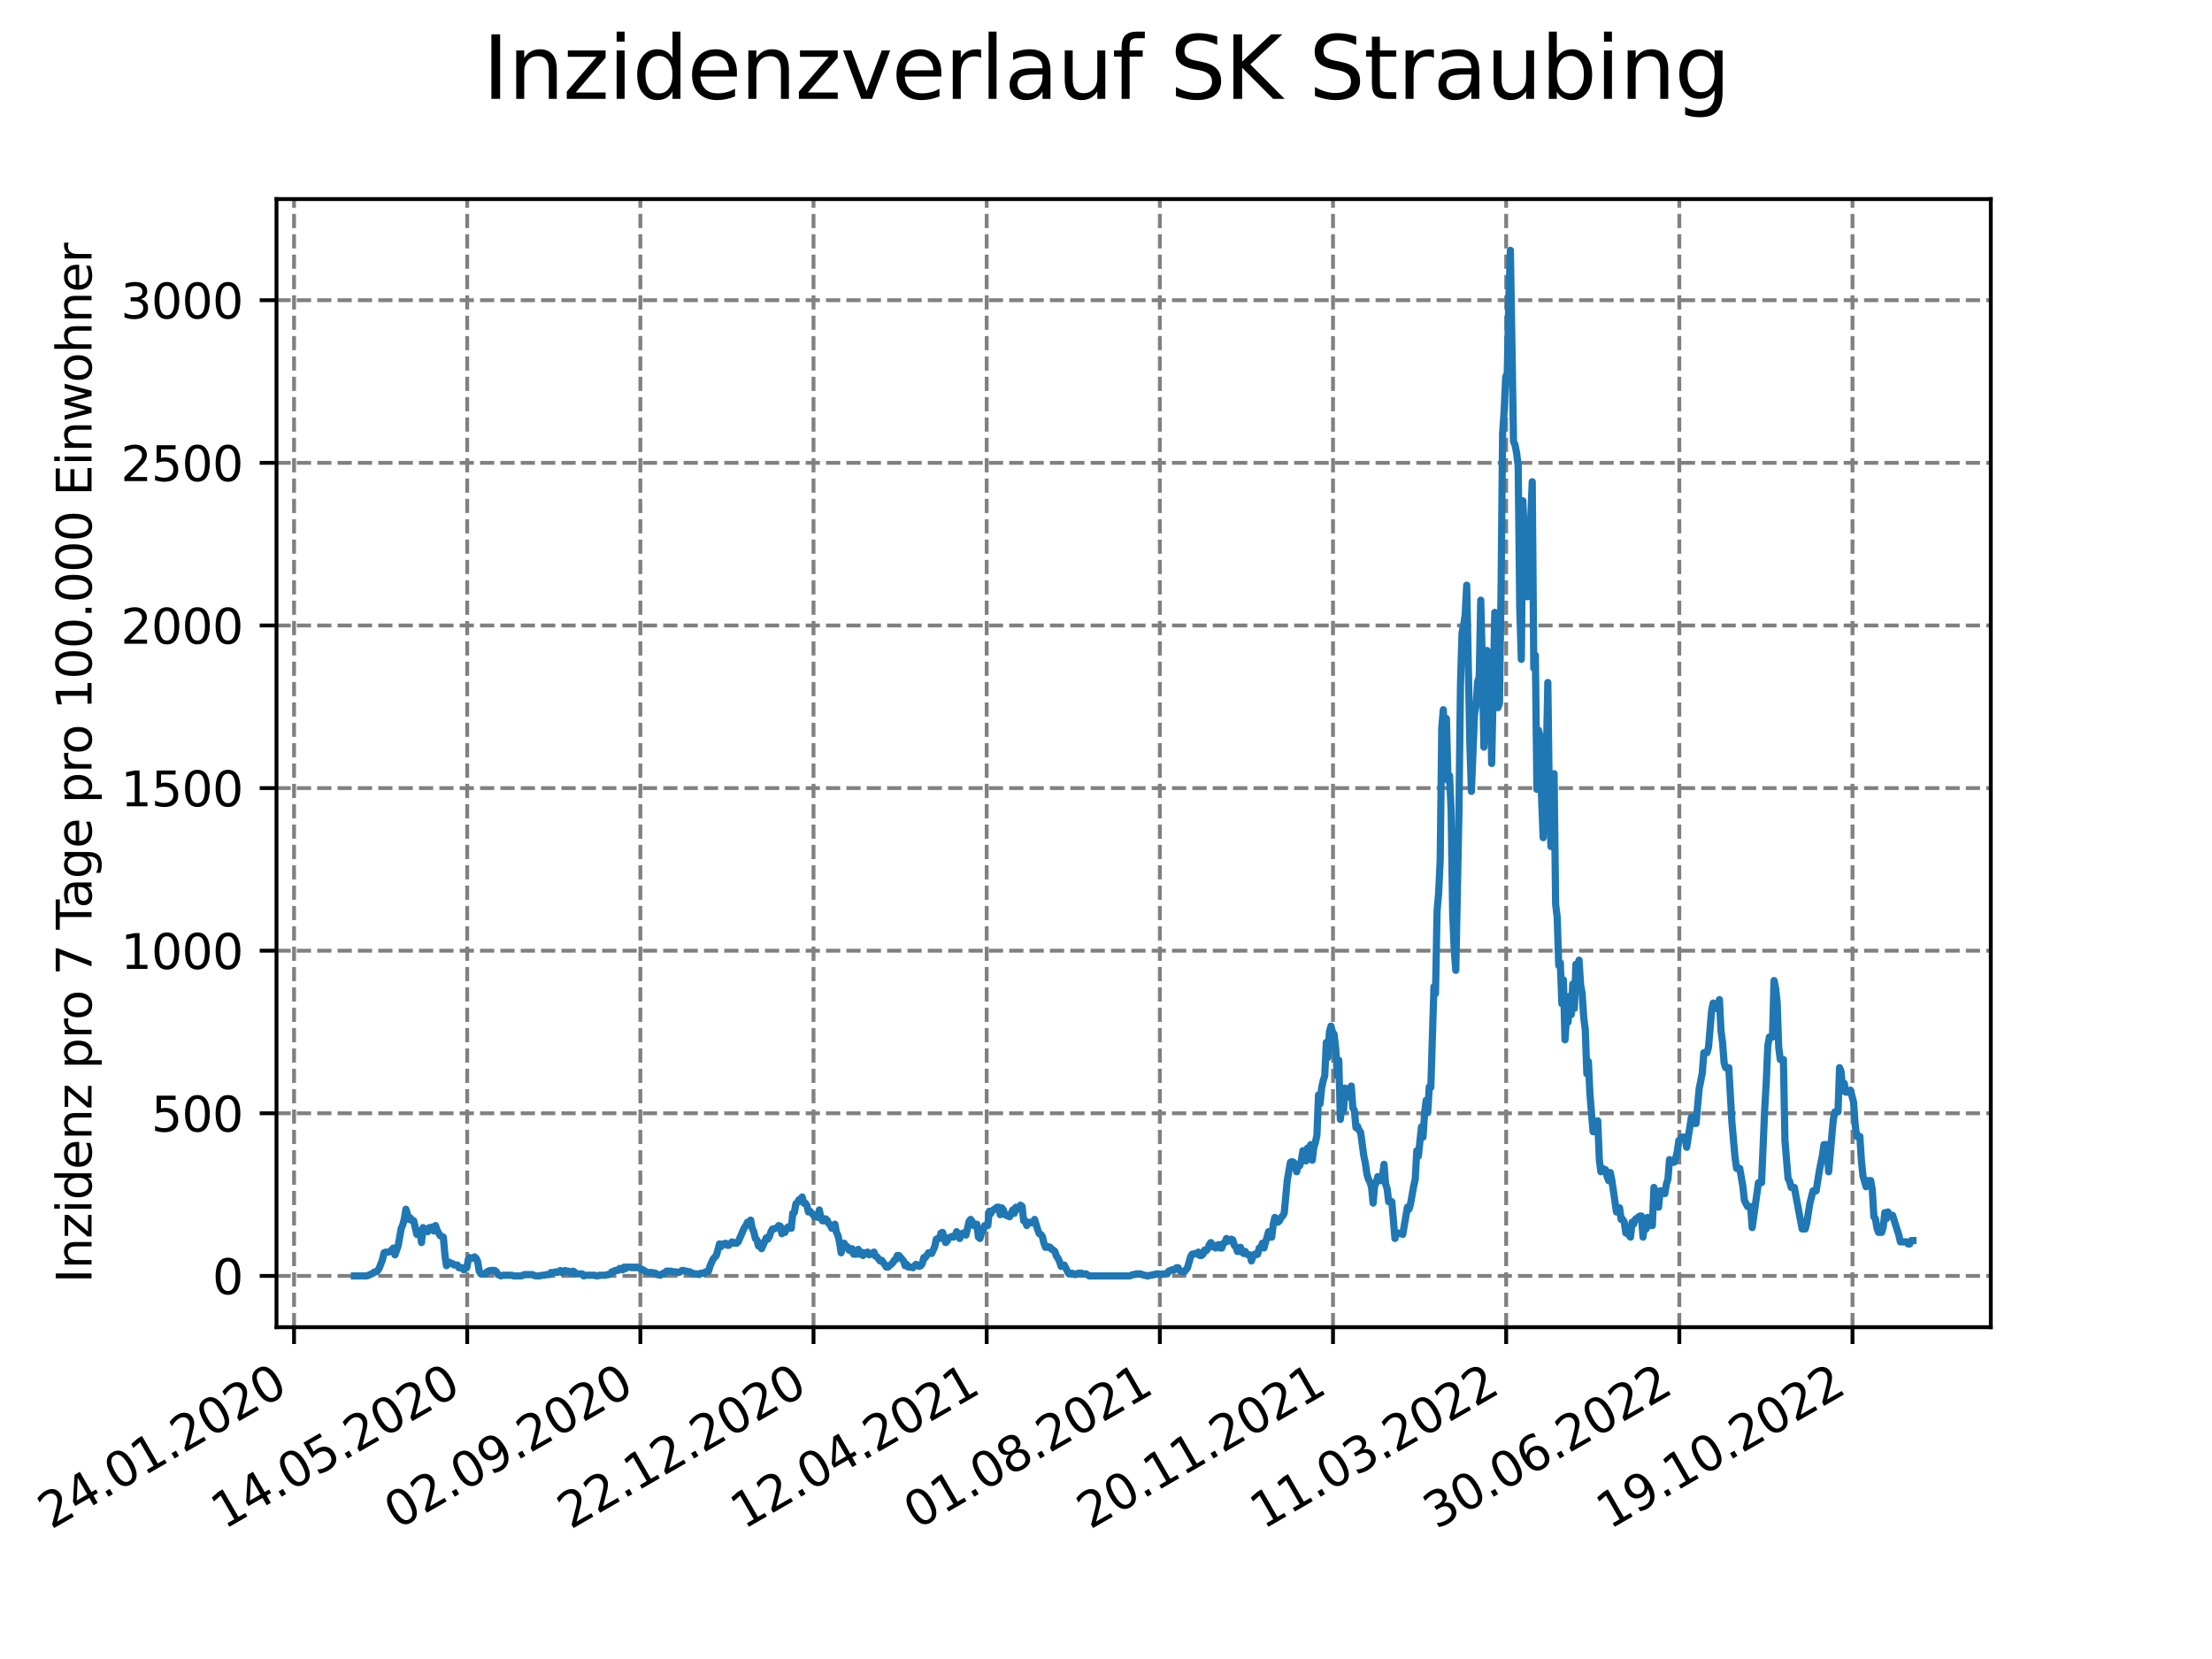 <?xml version="1.0" encoding="utf-8" standalone="no"?>
<!DOCTYPE svg PUBLIC "-//W3C//DTD SVG 1.1//EN"
  "http://www.w3.org/Graphics/SVG/1.1/DTD/svg11.dtd">
<svg xmlns:xlink="http://www.w3.org/1999/xlink" width="460.8pt" height="345.6pt" viewBox="0 0 460.8 345.6" xmlns="http://www.w3.org/2000/svg" version="1.1">
 <defs>
  <style type="text/css">*{stroke-linejoin: round; stroke-linecap: butt}</style>
 </defs>
 <g id="figure_1">
  <g id="patch_1">
   <path d="M 0 345.6 
L 460.8 345.6 
L 460.8 0 
L 0 0 
z
" style="fill: #ffffff"/>
  </g>
  <g id="axes_1">
   <g id="patch_2">
    <path d="M 57.6 276.48 
L 414.72 276.48 
L 414.72 41.472 
L 57.6 41.472 
z
" style="fill: #ffffff"/>
   </g>
   <g id="matplotlib.axis_1">
    <g id="xtick_1">
     <g id="line2d_1">
      <path d="M 61.253 276.48 
L 61.253 41.472 
" clip-path="url(#pb0d509408e)" style="fill: none; stroke-dasharray: 2.96,1.28; stroke-dashoffset: 0; stroke: #808080; stroke-width: 0.8"/>
     </g>
     <g id="line2d_2">
      <defs>
       <path id="m6cced4cdba" d="M 0 0 
L 0 3.5 
" style="stroke: #000000; stroke-width: 0.8"/>
      </defs>
      <g>
       <use xlink:href="#m6cced4cdba" x="61.253" y="276.48" style="stroke: #000000; stroke-width: 0.8"/>
      </g>
     </g>
     <g id="text_1">
      <!-- 24.01.2020 -->
      <g transform="translate(10.628 318.689) rotate(-30) scale(0.1 -0.1)">
       <defs>
        <path id="DejaVuSans-32" d="M 1228 531 
L 3431 531 
L 3431 0 
L 469 0 
L 469 531 
Q 828 903 1448 1529 
Q 2069 2156 2228 2338 
Q 2531 2678 2651 2914 
Q 2772 3150 2772 3378 
Q 2772 3750 2511 3984 
Q 2250 4219 1831 4219 
Q 1534 4219 1204 4116 
Q 875 4013 500 3803 
L 500 4441 
Q 881 4594 1212 4672 
Q 1544 4750 1819 4750 
Q 2544 4750 2975 4387 
Q 3406 4025 3406 3419 
Q 3406 3131 3298 2873 
Q 3191 2616 2906 2266 
Q 2828 2175 2409 1742 
Q 1991 1309 1228 531 
z
" transform="scale(0.016)"/>
        <path id="DejaVuSans-34" d="M 2419 4116 
L 825 1625 
L 2419 1625 
L 2419 4116 
z
M 2253 4666 
L 3047 4666 
L 3047 1625 
L 3713 1625 
L 3713 1100 
L 3047 1100 
L 3047 0 
L 2419 0 
L 2419 1100 
L 313 1100 
L 313 1709 
L 2253 4666 
z
" transform="scale(0.016)"/>
        <path id="DejaVuSans-2e" d="M 684 794 
L 1344 794 
L 1344 0 
L 684 0 
L 684 794 
z
" transform="scale(0.016)"/>
        <path id="DejaVuSans-30" d="M 2034 4250 
Q 1547 4250 1301 3770 
Q 1056 3291 1056 2328 
Q 1056 1369 1301 889 
Q 1547 409 2034 409 
Q 2525 409 2770 889 
Q 3016 1369 3016 2328 
Q 3016 3291 2770 3770 
Q 2525 4250 2034 4250 
z
M 2034 4750 
Q 2819 4750 3233 4129 
Q 3647 3509 3647 2328 
Q 3647 1150 3233 529 
Q 2819 -91 2034 -91 
Q 1250 -91 836 529 
Q 422 1150 422 2328 
Q 422 3509 836 4129 
Q 1250 4750 2034 4750 
z
" transform="scale(0.016)"/>
        <path id="DejaVuSans-31" d="M 794 531 
L 1825 531 
L 1825 4091 
L 703 3866 
L 703 4441 
L 1819 4666 
L 2450 4666 
L 2450 531 
L 3481 531 
L 3481 0 
L 794 0 
L 794 531 
z
" transform="scale(0.016)"/>
       </defs>
       <use xlink:href="#DejaVuSans-32"/>
       <use xlink:href="#DejaVuSans-34" x="63.623"/>
       <use xlink:href="#DejaVuSans-2e" x="127.246"/>
       <use xlink:href="#DejaVuSans-30" x="159.033"/>
       <use xlink:href="#DejaVuSans-31" x="222.656"/>
       <use xlink:href="#DejaVuSans-2e" x="286.279"/>
       <use xlink:href="#DejaVuSans-32" x="318.066"/>
       <use xlink:href="#DejaVuSans-30" x="381.689"/>
       <use xlink:href="#DejaVuSans-32" x="445.312"/>
       <use xlink:href="#DejaVuSans-30" x="508.936"/>
      </g>
     </g>
    </g>
    <g id="xtick_2">
     <g id="line2d_3">
      <path d="M 97.326 276.48 
L 97.326 41.472 
" clip-path="url(#pb0d509408e)" style="fill: none; stroke-dasharray: 2.96,1.28; stroke-dashoffset: 0; stroke: #808080; stroke-width: 0.8"/>
     </g>
     <g id="line2d_4">
      <g>
       <use xlink:href="#m6cced4cdba" x="97.326" y="276.48" style="stroke: #000000; stroke-width: 0.8"/>
      </g>
     </g>
     <g id="text_2">
      <!-- 14.05.2020 -->
      <g transform="translate(46.701 318.689) rotate(-30) scale(0.1 -0.1)">
       <defs>
        <path id="DejaVuSans-35" d="M 691 4666 
L 3169 4666 
L 3169 4134 
L 1269 4134 
L 1269 2991 
Q 1406 3038 1543 3061 
Q 1681 3084 1819 3084 
Q 2600 3084 3056 2656 
Q 3513 2228 3513 1497 
Q 3513 744 3044 326 
Q 2575 -91 1722 -91 
Q 1428 -91 1123 -41 
Q 819 9 494 109 
L 494 744 
Q 775 591 1075 516 
Q 1375 441 1709 441 
Q 2250 441 2565 725 
Q 2881 1009 2881 1497 
Q 2881 1984 2565 2268 
Q 2250 2553 1709 2553 
Q 1456 2553 1204 2497 
Q 953 2441 691 2322 
L 691 4666 
z
" transform="scale(0.016)"/>
       </defs>
       <use xlink:href="#DejaVuSans-31"/>
       <use xlink:href="#DejaVuSans-34" x="63.623"/>
       <use xlink:href="#DejaVuSans-2e" x="127.246"/>
       <use xlink:href="#DejaVuSans-30" x="159.033"/>
       <use xlink:href="#DejaVuSans-35" x="222.656"/>
       <use xlink:href="#DejaVuSans-2e" x="286.279"/>
       <use xlink:href="#DejaVuSans-32" x="318.066"/>
       <use xlink:href="#DejaVuSans-30" x="381.689"/>
       <use xlink:href="#DejaVuSans-32" x="445.312"/>
       <use xlink:href="#DejaVuSans-30" x="508.936"/>
      </g>
     </g>
    </g>
    <g id="xtick_3">
     <g id="line2d_5">
      <path d="M 133.399 276.48 
L 133.399 41.472 
" clip-path="url(#pb0d509408e)" style="fill: none; stroke-dasharray: 2.96,1.28; stroke-dashoffset: 0; stroke: #808080; stroke-width: 0.8"/>
     </g>
     <g id="line2d_6">
      <g>
       <use xlink:href="#m6cced4cdba" x="133.399" y="276.48" style="stroke: #000000; stroke-width: 0.8"/>
      </g>
     </g>
     <g id="text_3">
      <!-- 02.09.2020 -->
      <g transform="translate(82.774 318.689) rotate(-30) scale(0.1 -0.1)">
       <defs>
        <path id="DejaVuSans-39" d="M 703 97 
L 703 672 
Q 941 559 1184 500 
Q 1428 441 1663 441 
Q 2288 441 2617 861 
Q 2947 1281 2994 2138 
Q 2813 1869 2534 1725 
Q 2256 1581 1919 1581 
Q 1219 1581 811 2004 
Q 403 2428 403 3163 
Q 403 3881 828 4315 
Q 1253 4750 1959 4750 
Q 2769 4750 3195 4129 
Q 3622 3509 3622 2328 
Q 3622 1225 3098 567 
Q 2575 -91 1691 -91 
Q 1453 -91 1209 -44 
Q 966 3 703 97 
z
M 1959 2075 
Q 2384 2075 2632 2365 
Q 2881 2656 2881 3163 
Q 2881 3666 2632 3958 
Q 2384 4250 1959 4250 
Q 1534 4250 1286 3958 
Q 1038 3666 1038 3163 
Q 1038 2656 1286 2365 
Q 1534 2075 1959 2075 
z
" transform="scale(0.016)"/>
       </defs>
       <use xlink:href="#DejaVuSans-30"/>
       <use xlink:href="#DejaVuSans-32" x="63.623"/>
       <use xlink:href="#DejaVuSans-2e" x="127.246"/>
       <use xlink:href="#DejaVuSans-30" x="159.033"/>
       <use xlink:href="#DejaVuSans-39" x="222.656"/>
       <use xlink:href="#DejaVuSans-2e" x="286.279"/>
       <use xlink:href="#DejaVuSans-32" x="318.066"/>
       <use xlink:href="#DejaVuSans-30" x="381.689"/>
       <use xlink:href="#DejaVuSans-32" x="445.312"/>
       <use xlink:href="#DejaVuSans-30" x="508.936"/>
      </g>
     </g>
    </g>
    <g id="xtick_4">
     <g id="line2d_7">
      <path d="M 169.471 276.48 
L 169.471 41.472 
" clip-path="url(#pb0d509408e)" style="fill: none; stroke-dasharray: 2.96,1.28; stroke-dashoffset: 0; stroke: #808080; stroke-width: 0.8"/>
     </g>
     <g id="line2d_8">
      <g>
       <use xlink:href="#m6cced4cdba" x="169.471" y="276.48" style="stroke: #000000; stroke-width: 0.8"/>
      </g>
     </g>
     <g id="text_4">
      <!-- 22.12.2020 -->
      <g transform="translate(118.846 318.689) rotate(-30) scale(0.1 -0.1)">
       <use xlink:href="#DejaVuSans-32"/>
       <use xlink:href="#DejaVuSans-32" x="63.623"/>
       <use xlink:href="#DejaVuSans-2e" x="127.246"/>
       <use xlink:href="#DejaVuSans-31" x="159.033"/>
       <use xlink:href="#DejaVuSans-32" x="222.656"/>
       <use xlink:href="#DejaVuSans-2e" x="286.279"/>
       <use xlink:href="#DejaVuSans-32" x="318.066"/>
       <use xlink:href="#DejaVuSans-30" x="381.689"/>
       <use xlink:href="#DejaVuSans-32" x="445.312"/>
       <use xlink:href="#DejaVuSans-30" x="508.936"/>
      </g>
     </g>
    </g>
    <g id="xtick_5">
     <g id="line2d_9">
      <path d="M 205.544 276.48 
L 205.544 41.472 
" clip-path="url(#pb0d509408e)" style="fill: none; stroke-dasharray: 2.96,1.28; stroke-dashoffset: 0; stroke: #808080; stroke-width: 0.8"/>
     </g>
     <g id="line2d_10">
      <g>
       <use xlink:href="#m6cced4cdba" x="205.544" y="276.48" style="stroke: #000000; stroke-width: 0.8"/>
      </g>
     </g>
     <g id="text_5">
      <!-- 12.04.2021 -->
      <g transform="translate(154.919 318.689) rotate(-30) scale(0.1 -0.1)">
       <use xlink:href="#DejaVuSans-31"/>
       <use xlink:href="#DejaVuSans-32" x="63.623"/>
       <use xlink:href="#DejaVuSans-2e" x="127.246"/>
       <use xlink:href="#DejaVuSans-30" x="159.033"/>
       <use xlink:href="#DejaVuSans-34" x="222.656"/>
       <use xlink:href="#DejaVuSans-2e" x="286.279"/>
       <use xlink:href="#DejaVuSans-32" x="318.066"/>
       <use xlink:href="#DejaVuSans-30" x="381.689"/>
       <use xlink:href="#DejaVuSans-32" x="445.312"/>
       <use xlink:href="#DejaVuSans-31" x="508.936"/>
      </g>
     </g>
    </g>
    <g id="xtick_6">
     <g id="line2d_11">
      <path d="M 241.617 276.48 
L 241.617 41.472 
" clip-path="url(#pb0d509408e)" style="fill: none; stroke-dasharray: 2.96,1.28; stroke-dashoffset: 0; stroke: #808080; stroke-width: 0.8"/>
     </g>
     <g id="line2d_12">
      <g>
       <use xlink:href="#m6cced4cdba" x="241.617" y="276.48" style="stroke: #000000; stroke-width: 0.8"/>
      </g>
     </g>
     <g id="text_6">
      <!-- 01.08.2021 -->
      <g transform="translate(190.992 318.689) rotate(-30) scale(0.1 -0.1)">
       <defs>
        <path id="DejaVuSans-38" d="M 2034 2216 
Q 1584 2216 1326 1975 
Q 1069 1734 1069 1313 
Q 1069 891 1326 650 
Q 1584 409 2034 409 
Q 2484 409 2743 651 
Q 3003 894 3003 1313 
Q 3003 1734 2745 1975 
Q 2488 2216 2034 2216 
z
M 1403 2484 
Q 997 2584 770 2862 
Q 544 3141 544 3541 
Q 544 4100 942 4425 
Q 1341 4750 2034 4750 
Q 2731 4750 3128 4425 
Q 3525 4100 3525 3541 
Q 3525 3141 3298 2862 
Q 3072 2584 2669 2484 
Q 3125 2378 3379 2068 
Q 3634 1759 3634 1313 
Q 3634 634 3220 271 
Q 2806 -91 2034 -91 
Q 1263 -91 848 271 
Q 434 634 434 1313 
Q 434 1759 690 2068 
Q 947 2378 1403 2484 
z
M 1172 3481 
Q 1172 3119 1398 2916 
Q 1625 2713 2034 2713 
Q 2441 2713 2670 2916 
Q 2900 3119 2900 3481 
Q 2900 3844 2670 4047 
Q 2441 4250 2034 4250 
Q 1625 4250 1398 4047 
Q 1172 3844 1172 3481 
z
" transform="scale(0.016)"/>
       </defs>
       <use xlink:href="#DejaVuSans-30"/>
       <use xlink:href="#DejaVuSans-31" x="63.623"/>
       <use xlink:href="#DejaVuSans-2e" x="127.246"/>
       <use xlink:href="#DejaVuSans-30" x="159.033"/>
       <use xlink:href="#DejaVuSans-38" x="222.656"/>
       <use xlink:href="#DejaVuSans-2e" x="286.279"/>
       <use xlink:href="#DejaVuSans-32" x="318.066"/>
       <use xlink:href="#DejaVuSans-30" x="381.689"/>
       <use xlink:href="#DejaVuSans-32" x="445.312"/>
       <use xlink:href="#DejaVuSans-31" x="508.936"/>
      </g>
     </g>
    </g>
    <g id="xtick_7">
     <g id="line2d_13">
      <path d="M 277.69 276.48 
L 277.69 41.472 
" clip-path="url(#pb0d509408e)" style="fill: none; stroke-dasharray: 2.96,1.28; stroke-dashoffset: 0; stroke: #808080; stroke-width: 0.8"/>
     </g>
     <g id="line2d_14">
      <g>
       <use xlink:href="#m6cced4cdba" x="277.69" y="276.48" style="stroke: #000000; stroke-width: 0.8"/>
      </g>
     </g>
     <g id="text_7">
      <!-- 20.11.2021 -->
      <g transform="translate(227.064 318.689) rotate(-30) scale(0.1 -0.1)">
       <use xlink:href="#DejaVuSans-32"/>
       <use xlink:href="#DejaVuSans-30" x="63.623"/>
       <use xlink:href="#DejaVuSans-2e" x="127.246"/>
       <use xlink:href="#DejaVuSans-31" x="159.033"/>
       <use xlink:href="#DejaVuSans-31" x="222.656"/>
       <use xlink:href="#DejaVuSans-2e" x="286.279"/>
       <use xlink:href="#DejaVuSans-32" x="318.066"/>
       <use xlink:href="#DejaVuSans-30" x="381.689"/>
       <use xlink:href="#DejaVuSans-32" x="445.312"/>
       <use xlink:href="#DejaVuSans-31" x="508.936"/>
      </g>
     </g>
    </g>
    <g id="xtick_8">
     <g id="line2d_15">
      <path d="M 313.762 276.48 
L 313.762 41.472 
" clip-path="url(#pb0d509408e)" style="fill: none; stroke-dasharray: 2.96,1.28; stroke-dashoffset: 0; stroke: #808080; stroke-width: 0.8"/>
     </g>
     <g id="line2d_16">
      <g>
       <use xlink:href="#m6cced4cdba" x="313.762" y="276.48" style="stroke: #000000; stroke-width: 0.8"/>
      </g>
     </g>
     <g id="text_8">
      <!-- 11.03.2022 -->
      <g transform="translate(263.137 318.689) rotate(-30) scale(0.1 -0.1)">
       <defs>
        <path id="DejaVuSans-33" d="M 2597 2516 
Q 3050 2419 3304 2112 
Q 3559 1806 3559 1356 
Q 3559 666 3084 287 
Q 2609 -91 1734 -91 
Q 1441 -91 1130 -33 
Q 819 25 488 141 
L 488 750 
Q 750 597 1062 519 
Q 1375 441 1716 441 
Q 2309 441 2620 675 
Q 2931 909 2931 1356 
Q 2931 1769 2642 2001 
Q 2353 2234 1838 2234 
L 1294 2234 
L 1294 2753 
L 1863 2753 
Q 2328 2753 2575 2939 
Q 2822 3125 2822 3475 
Q 2822 3834 2567 4026 
Q 2313 4219 1838 4219 
Q 1578 4219 1281 4162 
Q 984 4106 628 3988 
L 628 4550 
Q 988 4650 1302 4700 
Q 1616 4750 1894 4750 
Q 2613 4750 3031 4423 
Q 3450 4097 3450 3541 
Q 3450 3153 3228 2886 
Q 3006 2619 2597 2516 
z
" transform="scale(0.016)"/>
       </defs>
       <use xlink:href="#DejaVuSans-31"/>
       <use xlink:href="#DejaVuSans-31" x="63.623"/>
       <use xlink:href="#DejaVuSans-2e" x="127.246"/>
       <use xlink:href="#DejaVuSans-30" x="159.033"/>
       <use xlink:href="#DejaVuSans-33" x="222.656"/>
       <use xlink:href="#DejaVuSans-2e" x="286.279"/>
       <use xlink:href="#DejaVuSans-32" x="318.066"/>
       <use xlink:href="#DejaVuSans-30" x="381.689"/>
       <use xlink:href="#DejaVuSans-32" x="445.312"/>
       <use xlink:href="#DejaVuSans-32" x="508.936"/>
      </g>
     </g>
    </g>
    <g id="xtick_9">
     <g id="line2d_17">
      <path d="M 349.835 276.48 
L 349.835 41.472 
" clip-path="url(#pb0d509408e)" style="fill: none; stroke-dasharray: 2.96,1.28; stroke-dashoffset: 0; stroke: #808080; stroke-width: 0.8"/>
     </g>
     <g id="line2d_18">
      <g>
       <use xlink:href="#m6cced4cdba" x="349.835" y="276.48" style="stroke: #000000; stroke-width: 0.8"/>
      </g>
     </g>
     <g id="text_9">
      <!-- 30.06.2022 -->
      <g transform="translate(299.21 318.689) rotate(-30) scale(0.1 -0.1)">
       <defs>
        <path id="DejaVuSans-36" d="M 2113 2584 
Q 1688 2584 1439 2293 
Q 1191 2003 1191 1497 
Q 1191 994 1439 701 
Q 1688 409 2113 409 
Q 2538 409 2786 701 
Q 3034 994 3034 1497 
Q 3034 2003 2786 2293 
Q 2538 2584 2113 2584 
z
M 3366 4563 
L 3366 3988 
Q 3128 4100 2886 4159 
Q 2644 4219 2406 4219 
Q 1781 4219 1451 3797 
Q 1122 3375 1075 2522 
Q 1259 2794 1537 2939 
Q 1816 3084 2150 3084 
Q 2853 3084 3261 2657 
Q 3669 2231 3669 1497 
Q 3669 778 3244 343 
Q 2819 -91 2113 -91 
Q 1303 -91 875 529 
Q 447 1150 447 2328 
Q 447 3434 972 4092 
Q 1497 4750 2381 4750 
Q 2619 4750 2861 4703 
Q 3103 4656 3366 4563 
z
" transform="scale(0.016)"/>
       </defs>
       <use xlink:href="#DejaVuSans-33"/>
       <use xlink:href="#DejaVuSans-30" x="63.623"/>
       <use xlink:href="#DejaVuSans-2e" x="127.246"/>
       <use xlink:href="#DejaVuSans-30" x="159.033"/>
       <use xlink:href="#DejaVuSans-36" x="222.656"/>
       <use xlink:href="#DejaVuSans-2e" x="286.279"/>
       <use xlink:href="#DejaVuSans-32" x="318.066"/>
       <use xlink:href="#DejaVuSans-30" x="381.689"/>
       <use xlink:href="#DejaVuSans-32" x="445.312"/>
       <use xlink:href="#DejaVuSans-32" x="508.936"/>
      </g>
     </g>
    </g>
    <g id="xtick_10">
     <g id="line2d_19">
      <path d="M 385.908 276.48 
L 385.908 41.472 
" clip-path="url(#pb0d509408e)" style="fill: none; stroke-dasharray: 2.96,1.28; stroke-dashoffset: 0; stroke: #808080; stroke-width: 0.8"/>
     </g>
     <g id="line2d_20">
      <g>
       <use xlink:href="#m6cced4cdba" x="385.908" y="276.48" style="stroke: #000000; stroke-width: 0.8"/>
      </g>
     </g>
     <g id="text_10">
      <!-- 19.10.2022 -->
      <g transform="translate(335.283 318.689) rotate(-30) scale(0.1 -0.1)">
       <use xlink:href="#DejaVuSans-31"/>
       <use xlink:href="#DejaVuSans-39" x="63.623"/>
       <use xlink:href="#DejaVuSans-2e" x="127.246"/>
       <use xlink:href="#DejaVuSans-31" x="159.033"/>
       <use xlink:href="#DejaVuSans-30" x="222.656"/>
       <use xlink:href="#DejaVuSans-2e" x="286.279"/>
       <use xlink:href="#DejaVuSans-32" x="318.066"/>
       <use xlink:href="#DejaVuSans-30" x="381.689"/>
       <use xlink:href="#DejaVuSans-32" x="445.312"/>
       <use xlink:href="#DejaVuSans-32" x="508.936"/>
      </g>
     </g>
    </g>
   </g>
   <g id="matplotlib.axis_2">
    <g id="ytick_1">
     <g id="line2d_21">
      <path d="M 57.6 265.798 
L 414.72 265.798 
" clip-path="url(#pb0d509408e)" style="fill: none; stroke-dasharray: 2.96,1.28; stroke-dashoffset: 0; stroke: #808080; stroke-width: 0.8"/>
     </g>
     <g id="line2d_22">
      <defs>
       <path id="mc884b43f74" d="M 0 0 
L -3.5 0 
" style="stroke: #000000; stroke-width: 0.8"/>
      </defs>
      <g>
       <use xlink:href="#mc884b43f74" x="57.6" y="265.798" style="stroke: #000000; stroke-width: 0.8"/>
      </g>
     </g>
     <g id="text_11">
      <!-- 0 -->
      <g transform="translate(44.237 269.597) scale(0.1 -0.1)">
       <use xlink:href="#DejaVuSans-30"/>
      </g>
     </g>
    </g>
    <g id="ytick_2">
     <g id="line2d_23">
      <path d="M 57.6 231.922 
L 414.72 231.922 
" clip-path="url(#pb0d509408e)" style="fill: none; stroke-dasharray: 2.96,1.28; stroke-dashoffset: 0; stroke: #808080; stroke-width: 0.8"/>
     </g>
     <g id="line2d_24">
      <g>
       <use xlink:href="#mc884b43f74" x="57.6" y="231.922" style="stroke: #000000; stroke-width: 0.8"/>
      </g>
     </g>
     <g id="text_12">
      <!-- 500 -->
      <g transform="translate(31.512 235.721) scale(0.1 -0.1)">
       <use xlink:href="#DejaVuSans-35"/>
       <use xlink:href="#DejaVuSans-30" x="63.623"/>
       <use xlink:href="#DejaVuSans-30" x="127.246"/>
      </g>
     </g>
    </g>
    <g id="ytick_3">
     <g id="line2d_25">
      <path d="M 57.6 198.046 
L 414.72 198.046 
" clip-path="url(#pb0d509408e)" style="fill: none; stroke-dasharray: 2.96,1.28; stroke-dashoffset: 0; stroke: #808080; stroke-width: 0.8"/>
     </g>
     <g id="line2d_26">
      <g>
       <use xlink:href="#mc884b43f74" x="57.6" y="198.046" style="stroke: #000000; stroke-width: 0.8"/>
      </g>
     </g>
     <g id="text_13">
      <!-- 1000 -->
      <g transform="translate(25.15 201.845) scale(0.1 -0.1)">
       <use xlink:href="#DejaVuSans-31"/>
       <use xlink:href="#DejaVuSans-30" x="63.623"/>
       <use xlink:href="#DejaVuSans-30" x="127.246"/>
       <use xlink:href="#DejaVuSans-30" x="190.869"/>
      </g>
     </g>
    </g>
    <g id="ytick_4">
     <g id="line2d_27">
      <path d="M 57.6 164.17 
L 414.72 164.17 
" clip-path="url(#pb0d509408e)" style="fill: none; stroke-dasharray: 2.96,1.28; stroke-dashoffset: 0; stroke: #808080; stroke-width: 0.8"/>
     </g>
     <g id="line2d_28">
      <g>
       <use xlink:href="#mc884b43f74" x="57.6" y="164.17" style="stroke: #000000; stroke-width: 0.8"/>
      </g>
     </g>
     <g id="text_14">
      <!-- 1500 -->
      <g transform="translate(25.15 167.969) scale(0.1 -0.1)">
       <use xlink:href="#DejaVuSans-31"/>
       <use xlink:href="#DejaVuSans-35" x="63.623"/>
       <use xlink:href="#DejaVuSans-30" x="127.246"/>
       <use xlink:href="#DejaVuSans-30" x="190.869"/>
      </g>
     </g>
    </g>
    <g id="ytick_5">
     <g id="line2d_29">
      <path d="M 57.6 130.294 
L 414.72 130.294 
" clip-path="url(#pb0d509408e)" style="fill: none; stroke-dasharray: 2.96,1.28; stroke-dashoffset: 0; stroke: #808080; stroke-width: 0.8"/>
     </g>
     <g id="line2d_30">
      <g>
       <use xlink:href="#mc884b43f74" x="57.6" y="130.294" style="stroke: #000000; stroke-width: 0.8"/>
      </g>
     </g>
     <g id="text_15">
      <!-- 2000 -->
      <g transform="translate(25.15 134.093) scale(0.1 -0.1)">
       <use xlink:href="#DejaVuSans-32"/>
       <use xlink:href="#DejaVuSans-30" x="63.623"/>
       <use xlink:href="#DejaVuSans-30" x="127.246"/>
       <use xlink:href="#DejaVuSans-30" x="190.869"/>
      </g>
     </g>
    </g>
    <g id="ytick_6">
     <g id="line2d_31">
      <path d="M 57.6 96.418 
L 414.72 96.418 
" clip-path="url(#pb0d509408e)" style="fill: none; stroke-dasharray: 2.96,1.28; stroke-dashoffset: 0; stroke: #808080; stroke-width: 0.8"/>
     </g>
     <g id="line2d_32">
      <g>
       <use xlink:href="#mc884b43f74" x="57.6" y="96.418" style="stroke: #000000; stroke-width: 0.8"/>
      </g>
     </g>
     <g id="text_16">
      <!-- 2500 -->
      <g transform="translate(25.15 100.217) scale(0.1 -0.1)">
       <use xlink:href="#DejaVuSans-32"/>
       <use xlink:href="#DejaVuSans-35" x="63.623"/>
       <use xlink:href="#DejaVuSans-30" x="127.246"/>
       <use xlink:href="#DejaVuSans-30" x="190.869"/>
      </g>
     </g>
    </g>
    <g id="ytick_7">
     <g id="line2d_33">
      <path d="M 57.6 62.541 
L 414.72 62.541 
" clip-path="url(#pb0d509408e)" style="fill: none; stroke-dasharray: 2.96,1.28; stroke-dashoffset: 0; stroke: #808080; stroke-width: 0.8"/>
     </g>
     <g id="line2d_34">
      <g>
       <use xlink:href="#mc884b43f74" x="57.6" y="62.541" style="stroke: #000000; stroke-width: 0.8"/>
      </g>
     </g>
     <g id="text_17">
      <!-- 3000 -->
      <g transform="translate(25.15 66.341) scale(0.1 -0.1)">
       <use xlink:href="#DejaVuSans-33"/>
       <use xlink:href="#DejaVuSans-30" x="63.623"/>
       <use xlink:href="#DejaVuSans-30" x="127.246"/>
       <use xlink:href="#DejaVuSans-30" x="190.869"/>
      </g>
     </g>
    </g>
    <g id="text_18">
     <!-- Inzidenz pro 7 Tage pro 100.000 Einwohner -->
     <g transform="translate(19.07 267.301) rotate(-90) scale(0.1 -0.1)">
      <defs>
       <path id="DejaVuSans-49" d="M 628 4666 
L 1259 4666 
L 1259 0 
L 628 0 
L 628 4666 
z
" transform="scale(0.016)"/>
       <path id="DejaVuSans-6e" d="M 3513 2113 
L 3513 0 
L 2938 0 
L 2938 2094 
Q 2938 2591 2744 2837 
Q 2550 3084 2163 3084 
Q 1697 3084 1428 2787 
Q 1159 2491 1159 1978 
L 1159 0 
L 581 0 
L 581 3500 
L 1159 3500 
L 1159 2956 
Q 1366 3272 1645 3428 
Q 1925 3584 2291 3584 
Q 2894 3584 3203 3211 
Q 3513 2838 3513 2113 
z
" transform="scale(0.016)"/>
       <path id="DejaVuSans-7a" d="M 353 3500 
L 3084 3500 
L 3084 2975 
L 922 459 
L 3084 459 
L 3084 0 
L 275 0 
L 275 525 
L 2438 3041 
L 353 3041 
L 353 3500 
z
" transform="scale(0.016)"/>
       <path id="DejaVuSans-69" d="M 603 3500 
L 1178 3500 
L 1178 0 
L 603 0 
L 603 3500 
z
M 603 4863 
L 1178 4863 
L 1178 4134 
L 603 4134 
L 603 4863 
z
" transform="scale(0.016)"/>
       <path id="DejaVuSans-64" d="M 2906 2969 
L 2906 4863 
L 3481 4863 
L 3481 0 
L 2906 0 
L 2906 525 
Q 2725 213 2448 61 
Q 2172 -91 1784 -91 
Q 1150 -91 751 415 
Q 353 922 353 1747 
Q 353 2572 751 3078 
Q 1150 3584 1784 3584 
Q 2172 3584 2448 3432 
Q 2725 3281 2906 2969 
z
M 947 1747 
Q 947 1113 1208 752 
Q 1469 391 1925 391 
Q 2381 391 2643 752 
Q 2906 1113 2906 1747 
Q 2906 2381 2643 2742 
Q 2381 3103 1925 3103 
Q 1469 3103 1208 2742 
Q 947 2381 947 1747 
z
" transform="scale(0.016)"/>
       <path id="DejaVuSans-65" d="M 3597 1894 
L 3597 1613 
L 953 1613 
Q 991 1019 1311 708 
Q 1631 397 2203 397 
Q 2534 397 2845 478 
Q 3156 559 3463 722 
L 3463 178 
Q 3153 47 2828 -22 
Q 2503 -91 2169 -91 
Q 1331 -91 842 396 
Q 353 884 353 1716 
Q 353 2575 817 3079 
Q 1281 3584 2069 3584 
Q 2775 3584 3186 3129 
Q 3597 2675 3597 1894 
z
M 3022 2063 
Q 3016 2534 2758 2815 
Q 2500 3097 2075 3097 
Q 1594 3097 1305 2825 
Q 1016 2553 972 2059 
L 3022 2063 
z
" transform="scale(0.016)"/>
       <path id="DejaVuSans-20" transform="scale(0.016)"/>
       <path id="DejaVuSans-70" d="M 1159 525 
L 1159 -1331 
L 581 -1331 
L 581 3500 
L 1159 3500 
L 1159 2969 
Q 1341 3281 1617 3432 
Q 1894 3584 2278 3584 
Q 2916 3584 3314 3078 
Q 3713 2572 3713 1747 
Q 3713 922 3314 415 
Q 2916 -91 2278 -91 
Q 1894 -91 1617 61 
Q 1341 213 1159 525 
z
M 3116 1747 
Q 3116 2381 2855 2742 
Q 2594 3103 2138 3103 
Q 1681 3103 1420 2742 
Q 1159 2381 1159 1747 
Q 1159 1113 1420 752 
Q 1681 391 2138 391 
Q 2594 391 2855 752 
Q 3116 1113 3116 1747 
z
" transform="scale(0.016)"/>
       <path id="DejaVuSans-72" d="M 2631 2963 
Q 2534 3019 2420 3045 
Q 2306 3072 2169 3072 
Q 1681 3072 1420 2755 
Q 1159 2438 1159 1844 
L 1159 0 
L 581 0 
L 581 3500 
L 1159 3500 
L 1159 2956 
Q 1341 3275 1631 3429 
Q 1922 3584 2338 3584 
Q 2397 3584 2469 3576 
Q 2541 3569 2628 3553 
L 2631 2963 
z
" transform="scale(0.016)"/>
       <path id="DejaVuSans-6f" d="M 1959 3097 
Q 1497 3097 1228 2736 
Q 959 2375 959 1747 
Q 959 1119 1226 758 
Q 1494 397 1959 397 
Q 2419 397 2687 759 
Q 2956 1122 2956 1747 
Q 2956 2369 2687 2733 
Q 2419 3097 1959 3097 
z
M 1959 3584 
Q 2709 3584 3137 3096 
Q 3566 2609 3566 1747 
Q 3566 888 3137 398 
Q 2709 -91 1959 -91 
Q 1206 -91 779 398 
Q 353 888 353 1747 
Q 353 2609 779 3096 
Q 1206 3584 1959 3584 
z
" transform="scale(0.016)"/>
       <path id="DejaVuSans-37" d="M 525 4666 
L 3525 4666 
L 3525 4397 
L 1831 0 
L 1172 0 
L 2766 4134 
L 525 4134 
L 525 4666 
z
" transform="scale(0.016)"/>
       <path id="DejaVuSans-54" d="M -19 4666 
L 3928 4666 
L 3928 4134 
L 2272 4134 
L 2272 0 
L 1638 0 
L 1638 4134 
L -19 4134 
L -19 4666 
z
" transform="scale(0.016)"/>
       <path id="DejaVuSans-61" d="M 2194 1759 
Q 1497 1759 1228 1600 
Q 959 1441 959 1056 
Q 959 750 1161 570 
Q 1363 391 1709 391 
Q 2188 391 2477 730 
Q 2766 1069 2766 1631 
L 2766 1759 
L 2194 1759 
z
M 3341 1997 
L 3341 0 
L 2766 0 
L 2766 531 
Q 2569 213 2275 61 
Q 1981 -91 1556 -91 
Q 1019 -91 701 211 
Q 384 513 384 1019 
Q 384 1609 779 1909 
Q 1175 2209 1959 2209 
L 2766 2209 
L 2766 2266 
Q 2766 2663 2505 2880 
Q 2244 3097 1772 3097 
Q 1472 3097 1187 3025 
Q 903 2953 641 2809 
L 641 3341 
Q 956 3463 1253 3523 
Q 1550 3584 1831 3584 
Q 2591 3584 2966 3190 
Q 3341 2797 3341 1997 
z
" transform="scale(0.016)"/>
       <path id="DejaVuSans-67" d="M 2906 1791 
Q 2906 2416 2648 2759 
Q 2391 3103 1925 3103 
Q 1463 3103 1205 2759 
Q 947 2416 947 1791 
Q 947 1169 1205 825 
Q 1463 481 1925 481 
Q 2391 481 2648 825 
Q 2906 1169 2906 1791 
z
M 3481 434 
Q 3481 -459 3084 -895 
Q 2688 -1331 1869 -1331 
Q 1566 -1331 1297 -1286 
Q 1028 -1241 775 -1147 
L 775 -588 
Q 1028 -725 1275 -790 
Q 1522 -856 1778 -856 
Q 2344 -856 2625 -561 
Q 2906 -266 2906 331 
L 2906 616 
Q 2728 306 2450 153 
Q 2172 0 1784 0 
Q 1141 0 747 490 
Q 353 981 353 1791 
Q 353 2603 747 3093 
Q 1141 3584 1784 3584 
Q 2172 3584 2450 3431 
Q 2728 3278 2906 2969 
L 2906 3500 
L 3481 3500 
L 3481 434 
z
" transform="scale(0.016)"/>
       <path id="DejaVuSans-45" d="M 628 4666 
L 3578 4666 
L 3578 4134 
L 1259 4134 
L 1259 2753 
L 3481 2753 
L 3481 2222 
L 1259 2222 
L 1259 531 
L 3634 531 
L 3634 0 
L 628 0 
L 628 4666 
z
" transform="scale(0.016)"/>
       <path id="DejaVuSans-77" d="M 269 3500 
L 844 3500 
L 1563 769 
L 2278 3500 
L 2956 3500 
L 3675 769 
L 4391 3500 
L 4966 3500 
L 4050 0 
L 3372 0 
L 2619 2869 
L 1863 0 
L 1184 0 
L 269 3500 
z
" transform="scale(0.016)"/>
       <path id="DejaVuSans-68" d="M 3513 2113 
L 3513 0 
L 2938 0 
L 2938 2094 
Q 2938 2591 2744 2837 
Q 2550 3084 2163 3084 
Q 1697 3084 1428 2787 
Q 1159 2491 1159 1978 
L 1159 0 
L 581 0 
L 581 4863 
L 1159 4863 
L 1159 2956 
Q 1366 3272 1645 3428 
Q 1925 3584 2291 3584 
Q 2894 3584 3203 3211 
Q 3513 2838 3513 2113 
z
" transform="scale(0.016)"/>
      </defs>
      <use xlink:href="#DejaVuSans-49"/>
      <use xlink:href="#DejaVuSans-6e" x="29.492"/>
      <use xlink:href="#DejaVuSans-7a" x="92.871"/>
      <use xlink:href="#DejaVuSans-69" x="145.361"/>
      <use xlink:href="#DejaVuSans-64" x="173.145"/>
      <use xlink:href="#DejaVuSans-65" x="236.621"/>
      <use xlink:href="#DejaVuSans-6e" x="298.145"/>
      <use xlink:href="#DejaVuSans-7a" x="361.523"/>
      <use xlink:href="#DejaVuSans-20" x="414.014"/>
      <use xlink:href="#DejaVuSans-70" x="445.801"/>
      <use xlink:href="#DejaVuSans-72" x="509.277"/>
      <use xlink:href="#DejaVuSans-6f" x="548.141"/>
      <use xlink:href="#DejaVuSans-20" x="609.322"/>
      <use xlink:href="#DejaVuSans-37" x="641.109"/>
      <use xlink:href="#DejaVuSans-20" x="704.732"/>
      <use xlink:href="#DejaVuSans-54" x="736.52"/>
      <use xlink:href="#DejaVuSans-61" x="781.104"/>
      <use xlink:href="#DejaVuSans-67" x="842.383"/>
      <use xlink:href="#DejaVuSans-65" x="905.859"/>
      <use xlink:href="#DejaVuSans-20" x="967.383"/>
      <use xlink:href="#DejaVuSans-70" x="999.17"/>
      <use xlink:href="#DejaVuSans-72" x="1062.646"/>
      <use xlink:href="#DejaVuSans-6f" x="1101.51"/>
      <use xlink:href="#DejaVuSans-20" x="1162.691"/>
      <use xlink:href="#DejaVuSans-31" x="1194.479"/>
      <use xlink:href="#DejaVuSans-30" x="1258.102"/>
      <use xlink:href="#DejaVuSans-30" x="1321.725"/>
      <use xlink:href="#DejaVuSans-2e" x="1385.348"/>
      <use xlink:href="#DejaVuSans-30" x="1417.135"/>
      <use xlink:href="#DejaVuSans-30" x="1480.758"/>
      <use xlink:href="#DejaVuSans-30" x="1544.381"/>
      <use xlink:href="#DejaVuSans-20" x="1608.004"/>
      <use xlink:href="#DejaVuSans-45" x="1639.791"/>
      <use xlink:href="#DejaVuSans-69" x="1702.975"/>
      <use xlink:href="#DejaVuSans-6e" x="1730.758"/>
      <use xlink:href="#DejaVuSans-77" x="1794.137"/>
      <use xlink:href="#DejaVuSans-6f" x="1875.924"/>
      <use xlink:href="#DejaVuSans-68" x="1937.105"/>
      <use xlink:href="#DejaVuSans-6e" x="2000.484"/>
      <use xlink:href="#DejaVuSans-65" x="2063.863"/>
      <use xlink:href="#DejaVuSans-72" x="2125.387"/>
     </g>
    </g>
   </g>
   <g id="line2d_35">
    <path d="M 73.833 265.798 
L 76.433 265.798 
L 77.732 265.231 
L 78.057 264.947 
L 78.382 264.947 
L 78.707 264.664 
L 79.032 264.097 
L 79.682 262.395 
L 80.007 260.978 
L 80.332 260.836 
L 80.982 260.836 
L 81.307 260.694 
L 81.957 259.985 
L 82.282 261.403 
L 82.932 259.56 
L 83.582 255.874 
L 83.907 255.165 
L 84.232 253.889 
L 84.557 251.905 
L 85.207 254.031 
L 85.532 253.748 
L 85.857 254.315 
L 86.182 254.315 
L 86.832 257.15 
L 87.157 257.15 
L 87.482 256.441 
L 87.807 258.851 
L 88.132 255.732 
L 88.457 256.299 
L 89.107 256.583 
L 89.432 255.732 
L 89.757 256.016 
L 90.082 255.591 
L 90.407 256.441 
L 90.732 255.307 
L 91.057 256.299 
L 91.707 257.434 
L 92.357 257.717 
L 92.682 261.403 
L 93.007 263.671 
L 93.331 262.962 
L 93.656 262.962 
L 93.981 263.246 
L 94.306 263.246 
L 94.631 263.53 
L 95.281 263.53 
L 95.606 264.097 
L 96.256 264.097 
L 96.581 264.522 
L 97.231 264.097 
L 97.556 262.395 
L 97.881 261.97 
L 98.206 262.112 
L 98.531 262.112 
L 98.856 261.828 
L 99.181 262.112 
L 99.506 262.821 
L 99.831 264.805 
L 100.156 265.373 
L 101.131 265.373 
L 101.456 264.947 
L 102.106 264.664 
L 103.081 264.664 
L 103.406 264.947 
L 103.731 265.514 
L 104.381 265.798 
L 104.706 265.656 
L 106.656 265.656 
L 106.981 265.798 
L 108.606 265.798 
L 109.255 265.514 
L 110.88 265.514 
L 111.53 265.798 
L 112.505 265.798 
L 112.83 265.656 
L 113.48 265.656 
L 113.805 265.514 
L 114.455 265.514 
L 114.78 265.089 
L 115.43 265.089 
L 115.755 264.947 
L 116.08 265.089 
L 116.73 264.664 
L 117.055 265.089 
L 117.38 265.089 
L 117.705 264.664 
L 118.03 264.805 
L 118.355 264.805 
L 119.005 265.231 
L 119.33 264.805 
L 119.655 264.947 
L 119.98 265.373 
L 121.28 265.373 
L 121.605 265.798 
L 121.93 265.656 
L 123.88 265.656 
L 124.205 265.798 
L 124.53 265.798 
L 124.855 265.656 
L 126.154 265.656 
L 126.479 265.514 
L 126.804 265.514 
L 127.129 265.373 
L 127.454 264.947 
L 127.779 264.947 
L 128.104 264.664 
L 128.754 264.664 
L 129.079 264.238 
L 129.404 264.238 
L 129.729 264.522 
L 130.054 263.955 
L 130.379 264.238 
L 130.704 263.955 
L 131.354 263.955 
L 131.679 264.097 
L 132.004 263.955 
L 132.329 264.097 
L 132.654 263.955 
L 133.304 264.238 
L 133.629 264.522 
L 133.954 264.522 
L 134.604 264.947 
L 134.929 265.089 
L 135.904 265.089 
L 136.229 265.231 
L 136.554 265.231 
L 136.879 265.514 
L 137.204 265.514 
L 137.529 265.656 
L 138.179 265.231 
L 138.504 265.231 
L 138.829 264.805 
L 139.804 264.805 
L 140.129 264.947 
L 140.779 264.947 
L 141.103 265.089 
L 141.428 265.089 
L 142.078 264.664 
L 142.403 264.664 
L 142.728 264.805 
L 143.053 264.805 
L 143.378 264.947 
L 143.703 264.947 
L 144.028 265.231 
L 144.353 265.231 
L 144.678 265.373 
L 145.328 265.373 
L 145.653 265.514 
L 145.978 265.231 
L 146.628 265.231 
L 146.953 264.947 
L 147.278 264.947 
L 147.603 264.805 
L 147.928 263.671 
L 148.578 262.254 
L 149.228 261.545 
L 149.878 259.135 
L 150.203 259.702 
L 150.528 259.135 
L 150.853 259.135 
L 151.178 258.993 
L 151.503 259.418 
L 151.828 259.418 
L 152.478 258.709 
L 152.803 258.993 
L 153.128 258.851 
L 153.453 258.993 
L 153.778 258.709 
L 154.753 256.441 
L 155.078 255.732 
L 155.403 255.307 
L 155.728 254.598 
L 156.053 254.74 
L 156.378 254.173 
L 156.703 255.874 
L 157.027 256.583 
L 157.352 258.001 
L 157.677 258.284 
L 158.002 259.56 
L 158.327 258.993 
L 158.652 260.127 
L 159.627 257.859 
L 159.952 258.142 
L 160.277 257.575 
L 160.602 256.583 
L 160.927 256.016 
L 161.252 256.016 
L 161.902 255.732 
L 162.227 255.307 
L 162.552 255.449 
L 162.877 257.008 
L 163.202 256.441 
L 163.527 256.725 
L 163.852 255.874 
L 164.177 255.591 
L 164.502 255.874 
L 164.827 255.874 
L 165.152 252.755 
L 165.477 252.613 
L 165.802 250.77 
L 166.127 250.487 
L 166.452 249.92 
L 166.777 249.778 
L 167.102 249.353 
L 167.427 250.629 
L 167.752 250.629 
L 168.077 251.054 
L 168.402 252.472 
L 168.727 252.33 
L 169.377 253.039 
L 169.702 253.464 
L 170.027 253.322 
L 170.352 253.606 
L 170.677 252.046 
L 171.002 253.606 
L 171.327 254.315 
L 171.652 254.315 
L 171.977 253.889 
L 172.302 254.173 
L 172.627 254.882 
L 172.951 255.165 
L 173.276 255.874 
L 173.601 255.874 
L 173.926 255.023 
L 174.251 256.725 
L 174.576 257.434 
L 174.901 258.851 
L 175.226 260.978 
L 175.551 259.135 
L 175.876 258.993 
L 176.201 259.844 
L 176.526 259.702 
L 176.851 260.411 
L 177.176 260.552 
L 177.501 260.127 
L 177.826 261.261 
L 178.476 261.261 
L 178.801 260.269 
L 179.126 261.261 
L 179.451 260.836 
L 179.776 261.545 
L 180.101 260.978 
L 180.426 260.978 
L 180.751 260.836 
L 181.076 261.403 
L 181.726 261.119 
L 182.051 260.836 
L 182.376 261.687 
L 182.701 261.828 
L 183.351 262.679 
L 183.676 262.537 
L 184.651 263.955 
L 184.976 263.955 
L 185.951 263.104 
L 186.276 262.537 
L 186.601 262.395 
L 186.926 261.545 
L 187.251 261.545 
L 188.226 262.679 
L 188.55 263.671 
L 188.875 263.388 
L 189.2 263.955 
L 189.85 263.955 
L 190.175 264.097 
L 190.825 263.388 
L 191.15 263.53 
L 191.475 263.813 
L 191.8 263.671 
L 192.125 263.246 
L 192.45 261.97 
L 192.775 261.97 
L 193.425 260.978 
L 193.75 260.978 
L 194.075 261.119 
L 194.725 259.702 
L 195.05 258.142 
L 195.375 258.001 
L 195.7 258.001 
L 196.025 256.866 
L 196.35 256.725 
L 197 258.851 
L 197.325 258.568 
L 197.65 257.859 
L 198.3 257.575 
L 198.625 257.717 
L 198.95 257.434 
L 199.275 256.583 
L 199.6 257.575 
L 199.925 258.001 
L 200.25 257.15 
L 200.575 256.866 
L 200.9 256.866 
L 201.225 257.292 
L 201.875 254.456 
L 202.2 254.031 
L 202.525 254.456 
L 202.85 255.307 
L 203.175 255.307 
L 203.5 255.023 
L 203.825 257.717 
L 204.15 258.001 
L 204.474 256.725 
L 204.799 256.441 
L 205.124 255.307 
L 205.449 255.165 
L 205.774 255.307 
L 206.099 252.33 
L 206.424 252.755 
L 206.749 252.188 
L 207.724 251.479 
L 208.049 251.479 
L 208.374 253.039 
L 208.699 251.621 
L 209.024 252.046 
L 209.349 253.039 
L 210.324 253.464 
L 210.974 252.046 
L 211.299 252.755 
L 211.624 251.479 
L 211.949 251.905 
L 212.274 251.763 
L 212.599 251.054 
L 212.924 251.338 
L 213.249 254.315 
L 213.574 254.315 
L 213.899 255.307 
L 214.224 254.74 
L 214.549 254.598 
L 214.874 254.74 
L 215.199 254.74 
L 215.524 254.031 
L 216.174 256.158 
L 216.499 257.008 
L 216.824 257.15 
L 217.149 257.575 
L 217.474 258.993 
L 217.799 259.844 
L 218.124 259.844 
L 218.449 259.702 
L 218.774 259.844 
L 219.099 260.269 
L 219.424 260.411 
L 219.749 260.694 
L 220.074 261.687 
L 220.398 262.112 
L 220.723 262.821 
L 221.048 263.813 
L 221.698 263.53 
L 222.348 264.805 
L 222.673 265.373 
L 222.998 265.373 
L 223.323 265.231 
L 223.973 265.514 
L 224.623 265.231 
L 225.273 265.231 
L 225.598 265.373 
L 226.248 265.373 
L 226.898 265.798 
L 235.348 265.798 
L 235.998 265.514 
L 236.322 265.514 
L 236.647 265.373 
L 237.622 265.373 
L 238.272 265.656 
L 238.597 265.656 
L 238.922 265.798 
L 239.247 265.798 
L 239.572 265.656 
L 239.897 265.656 
L 240.222 265.514 
L 240.547 265.514 
L 240.872 265.373 
L 241.522 265.373 
L 241.847 265.514 
L 242.172 265.373 
L 243.147 265.373 
L 243.472 264.805 
L 244.122 264.522 
L 244.447 264.664 
L 245.097 264.097 
L 245.422 264.097 
L 245.747 264.664 
L 246.397 264.947 
L 246.722 264.947 
L 247.372 264.097 
L 248.022 261.828 
L 248.347 261.261 
L 248.672 261.261 
L 248.997 261.119 
L 249.322 261.261 
L 249.647 260.836 
L 249.972 261.545 
L 250.297 261.545 
L 250.622 261.261 
L 250.947 260.411 
L 251.272 260.552 
L 251.597 260.127 
L 251.922 259.277 
L 252.246 258.851 
L 252.571 259.702 
L 252.896 259.418 
L 253.221 259.985 
L 253.546 259.418 
L 253.871 259.277 
L 254.196 259.985 
L 254.521 259.985 
L 254.846 258.993 
L 255.171 258.851 
L 255.496 258.001 
L 255.821 258.568 
L 256.146 258.426 
L 256.471 258.142 
L 256.796 258.284 
L 257.121 259.418 
L 257.446 259.702 
L 257.771 260.694 
L 258.096 260.694 
L 258.421 259.844 
L 258.746 260.836 
L 259.071 261.119 
L 259.396 260.694 
L 259.721 261.261 
L 260.046 261.403 
L 260.371 261.403 
L 260.696 262.679 
L 261.021 261.687 
L 261.346 261.261 
L 261.671 261.403 
L 261.996 261.261 
L 262.321 259.985 
L 262.646 259.985 
L 262.971 258.993 
L 263.296 259.985 
L 264.271 256.583 
L 264.596 257.717 
L 264.921 257.717 
L 265.246 255.023 
L 265.571 253.606 
L 265.896 254.315 
L 266.221 254.598 
L 266.546 254.315 
L 266.871 253.606 
L 267.196 253.322 
L 267.521 252.755 
L 268.17 245.809 
L 268.82 242.123 
L 269.145 241.981 
L 269.47 242.123 
L 269.795 242.548 
L 270.12 244.107 
L 270.445 242.69 
L 270.77 242.831 
L 271.095 241.697 
L 271.42 239.713 
L 271.745 239.713 
L 272.07 241.839 
L 272.395 239.146 
L 272.72 239.571 
L 273.045 238.437 
L 273.37 241.697 
L 273.695 239.004 
L 274.02 238.011 
L 274.345 236.452 
L 274.67 228.088 
L 274.995 229.931 
L 275.32 226.67 
L 275.645 225.111 
L 275.97 224.118 
L 276.295 217.172 
L 276.62 220.29 
L 276.945 214.903 
L 277.27 213.769 
L 277.595 215.045 
L 277.92 215.47 
L 278.245 218.306 
L 278.57 224.118 
L 278.895 220.858 
L 279.22 233.191 
L 279.545 230.072 
L 279.87 231.49 
L 280.195 226.67 
L 280.52 228.513 
L 280.845 228.513 
L 281.17 227.095 
L 281.495 226.245 
L 281.82 230.781 
L 282.145 231.348 
L 282.47 234.893 
L 282.795 234.609 
L 283.12 235.46 
L 283.445 235.885 
L 284.094 240.705 
L 284.419 242.264 
L 284.744 244.533 
L 285.069 245.667 
L 285.394 246.234 
L 285.719 247.368 
L 286.044 250.629 
L 286.369 246.943 
L 286.694 246.376 
L 287.019 245.1 
L 287.344 245.809 
L 287.669 245.95 
L 287.994 245.1 
L 288.319 242.548 
L 288.644 246.659 
L 288.969 247.652 
L 289.294 250.345 
L 289.619 250.203 
L 289.944 250.345 
L 290.594 258.001 
L 290.919 257.008 
L 291.244 256.866 
L 291.569 256.866 
L 292.219 257.15 
L 293.194 251.479 
L 293.519 251.905 
L 293.844 250.77 
L 294.494 247.085 
L 294.819 245.667 
L 295.144 239.713 
L 295.469 240.847 
L 296.119 234.751 
L 296.444 236.877 
L 296.769 231.774 
L 297.094 229.222 
L 297.419 231.774 
L 297.744 226.386 
L 298.069 226.528 
L 298.719 205.547 
L 299.044 206.964 
L 299.369 189.81 
L 299.693 186.124 
L 300.018 179.178 
L 300.343 151.675 
L 300.668 147.847 
L 300.993 154.652 
L 301.318 149.69 
L 301.643 162.591 
L 301.968 161.599 
L 302.293 168.829 
L 302.618 190.236 
L 302.943 197.891 
L 303.268 202.144 
L 303.918 169.679 
L 304.243 142.744 
L 304.568 131.828 
L 304.893 130.268 
L 305.218 128.142 
L 305.543 121.904 
L 306.193 154.652 
L 306.518 164.859 
L 307.168 148.84 
L 307.493 146.855 
L 307.818 142.035 
L 308.143 141.042 
L 308.468 125.023 
L 308.793 137.924 
L 309.118 155.644 
L 309.443 149.123 
L 309.768 135.513 
L 310.093 146.571 
L 310.418 139.908 
L 310.743 159.047 
L 311.393 127.574 
L 311.718 133.103 
L 312.043 147.422 
L 312.368 146.571 
L 312.693 123.321 
L 313.018 90.29 
L 313.343 85.611 
L 313.668 78.523 
L 313.993 77.672 
L 314.318 62.078 
L 314.643 52.154 
L 315.293 91.991 
L 315.617 92.7 
L 315.942 94.401 
L 316.267 97.094 
L 316.592 126.582 
L 316.917 137.356 
L 317.242 104.325 
L 317.892 119.777 
L 318.217 124.314 
L 318.542 121.337 
L 318.867 108.578 
L 319.192 100.355 
L 319.517 139.199 
L 319.842 136.506 
L 320.167 164.434 
L 320.492 152.1 
L 320.817 153.376 
L 321.142 166.277 
L 321.467 174.5 
L 321.792 156.353 
L 322.117 158.622 
L 322.442 142.177 
L 322.767 167.695 
L 323.092 176.343 
L 323.417 173.649 
L 323.742 161.173 
L 324.067 188.393 
L 324.392 191.086 
L 324.717 201.152 
L 325.042 200.585 
L 325.367 209.091 
L 325.692 204.129 
L 326.017 216.604 
L 326.342 211.926 
L 326.667 212.919 
L 326.992 207.531 
L 327.317 211.359 
L 327.642 204.98 
L 327.967 210.083 
L 328.292 200.868 
L 328.617 201.861 
L 328.942 200.018 
L 329.267 205.121 
L 329.592 206.964 
L 329.917 211.926 
L 330.242 214.478 
L 330.567 223.693 
L 330.892 221.141 
L 331.217 227.946 
L 331.866 235.743 
L 332.191 235.743 
L 332.516 234.325 
L 332.841 233.475 
L 333.166 241.556 
L 333.491 244.107 
L 333.816 243.399 
L 334.466 243.682 
L 334.791 245.1 
L 335.116 245.95 
L 335.441 244.249 
L 335.766 245.809 
L 336.741 252.472 
L 337.391 251.621 
L 337.716 254.031 
L 338.041 254.031 
L 338.366 254.598 
L 338.691 256.866 
L 339.016 256.866 
L 339.666 257.717 
L 339.991 254.598 
L 340.316 255.023 
L 340.641 254.031 
L 341.616 253.322 
L 341.941 253.322 
L 342.266 257.717 
L 342.591 255.165 
L 342.916 256.016 
L 343.241 253.606 
L 343.566 255.307 
L 344.216 255.307 
L 344.541 247.368 
L 344.866 249.211 
L 345.191 248.786 
L 345.516 251.479 
L 345.841 248.077 
L 346.491 248.077 
L 346.816 248.644 
L 347.141 246.659 
L 347.465 245.667 
L 347.79 241.556 
L 348.115 242.123 
L 348.765 242.123 
L 349.09 241.272 
L 349.415 239.854 
L 349.74 237.586 
L 350.065 237.444 
L 350.39 236.877 
L 351.04 236.877 
L 351.365 239.004 
L 352.34 232.766 
L 352.665 234.042 
L 353.315 234.042 
L 353.965 226.812 
L 354.615 223.551 
L 354.94 219.298 
L 355.59 219.298 
L 355.915 218.164 
L 356.565 210.508 
L 356.89 208.949 
L 357.215 210.083 
L 357.865 210.083 
L 358.19 208.24 
L 358.515 214.762 
L 358.84 217.172 
L 359.165 221.425 
L 359.49 222.417 
L 360.14 222.417 
L 360.79 233.758 
L 361.44 241.13 
L 361.765 243.399 
L 362.415 243.399 
L 363.065 247.085 
L 363.389 250.062 
L 364.039 251.338 
L 364.689 251.338 
L 365.014 255.732 
L 366.314 246.376 
L 366.964 246.376 
L 367.614 231.207 
L 367.939 225.536 
L 368.264 217.88 
L 368.589 216.037 
L 369.239 216.037 
L 369.564 204.271 
L 369.889 205.83 
L 370.214 208.807 
L 370.539 218.164 
L 370.864 220.716 
L 371.514 220.716 
L 371.839 237.586 
L 372.489 245.525 
L 372.814 246.092 
L 373.139 247.368 
L 373.789 247.368 
L 375.414 256.016 
L 376.064 256.016 
L 376.389 254.74 
L 377.039 250.629 
L 377.689 248.077 
L 378.339 248.077 
L 378.989 243.966 
L 379.638 240.705 
L 379.963 238.437 
L 380.613 238.437 
L 380.938 244.107 
L 381.913 233.191 
L 382.238 231.632 
L 382.888 231.632 
L 383.213 222.417 
L 383.538 223.268 
L 383.863 227.237 
L 384.188 225.678 
L 384.513 227.521 
L 385.163 227.521 
L 385.488 227.095 
L 386.138 229.647 
L 386.463 234.325 
L 386.788 236.735 
L 387.438 236.735 
L 387.763 241.697 
L 388.088 244.958 
L 388.738 247.226 
L 389.063 245.95 
L 389.713 245.95 
L 390.038 247.935 
L 390.363 253.464 
L 390.688 253.889 
L 391.013 255.874 
L 391.338 256.725 
L 391.988 256.725 
L 392.313 255.591 
L 392.638 252.613 
L 392.963 253.889 
L 393.288 252.472 
L 393.613 253.181 
L 394.263 253.181 
L 395.237 256.299 
L 395.562 257.292 
L 395.887 258.709 
L 397.187 258.709 
L 397.512 259.135 
L 397.837 259.135 
L 398.162 258.426 
L 398.487 258.426 
L 398.487 258.426 
" clip-path="url(#pb0d509408e)" style="fill: none; stroke: #1f77b4; stroke-width: 1.5; stroke-linecap: square"/>
   </g>
   <g id="patch_3">
    <path d="M 57.6 276.48 
L 57.6 41.472 
" style="fill: none; stroke: #000000; stroke-width: 0.8; stroke-linejoin: miter; stroke-linecap: square"/>
   </g>
   <g id="patch_4">
    <path d="M 414.72 276.48 
L 414.72 41.472 
" style="fill: none; stroke: #000000; stroke-width: 0.8; stroke-linejoin: miter; stroke-linecap: square"/>
   </g>
   <g id="patch_5">
    <path d="M 57.6 276.48 
L 414.72 276.48 
" style="fill: none; stroke: #000000; stroke-width: 0.8; stroke-linejoin: miter; stroke-linecap: square"/>
   </g>
   <g id="patch_6">
    <path d="M 57.6 41.472 
L 414.72 41.472 
" style="fill: none; stroke: #000000; stroke-width: 0.8; stroke-linejoin: miter; stroke-linecap: square"/>
   </g>
  </g>
  <g id="text_19">
   <!-- Inzidenzverlauf SK Straubing -->
   <g transform="translate(100.558 20.589) scale(0.18 -0.18)">
    <defs>
     <path id="DejaVuSans-76" d="M 191 3500 
L 800 3500 
L 1894 563 
L 2988 3500 
L 3597 3500 
L 2284 0 
L 1503 0 
L 191 3500 
z
" transform="scale(0.016)"/>
     <path id="DejaVuSans-6c" d="M 603 4863 
L 1178 4863 
L 1178 0 
L 603 0 
L 603 4863 
z
" transform="scale(0.016)"/>
     <path id="DejaVuSans-75" d="M 544 1381 
L 544 3500 
L 1119 3500 
L 1119 1403 
Q 1119 906 1312 657 
Q 1506 409 1894 409 
Q 2359 409 2629 706 
Q 2900 1003 2900 1516 
L 2900 3500 
L 3475 3500 
L 3475 0 
L 2900 0 
L 2900 538 
Q 2691 219 2414 64 
Q 2138 -91 1772 -91 
Q 1169 -91 856 284 
Q 544 659 544 1381 
z
M 1991 3584 
L 1991 3584 
z
" transform="scale(0.016)"/>
     <path id="DejaVuSans-66" d="M 2375 4863 
L 2375 4384 
L 1825 4384 
Q 1516 4384 1395 4259 
Q 1275 4134 1275 3809 
L 1275 3500 
L 2222 3500 
L 2222 3053 
L 1275 3053 
L 1275 0 
L 697 0 
L 697 3053 
L 147 3053 
L 147 3500 
L 697 3500 
L 697 3744 
Q 697 4328 969 4595 
Q 1241 4863 1831 4863 
L 2375 4863 
z
" transform="scale(0.016)"/>
     <path id="DejaVuSans-53" d="M 3425 4513 
L 3425 3897 
Q 3066 4069 2747 4153 
Q 2428 4238 2131 4238 
Q 1616 4238 1336 4038 
Q 1056 3838 1056 3469 
Q 1056 3159 1242 3001 
Q 1428 2844 1947 2747 
L 2328 2669 
Q 3034 2534 3370 2195 
Q 3706 1856 3706 1288 
Q 3706 609 3251 259 
Q 2797 -91 1919 -91 
Q 1588 -91 1214 -16 
Q 841 59 441 206 
L 441 856 
Q 825 641 1194 531 
Q 1563 422 1919 422 
Q 2459 422 2753 634 
Q 3047 847 3047 1241 
Q 3047 1584 2836 1778 
Q 2625 1972 2144 2069 
L 1759 2144 
Q 1053 2284 737 2584 
Q 422 2884 422 3419 
Q 422 4038 858 4394 
Q 1294 4750 2059 4750 
Q 2388 4750 2728 4690 
Q 3069 4631 3425 4513 
z
" transform="scale(0.016)"/>
     <path id="DejaVuSans-4b" d="M 628 4666 
L 1259 4666 
L 1259 2694 
L 3353 4666 
L 4166 4666 
L 1850 2491 
L 4331 0 
L 3500 0 
L 1259 2247 
L 1259 0 
L 628 0 
L 628 4666 
z
" transform="scale(0.016)"/>
     <path id="DejaVuSans-74" d="M 1172 4494 
L 1172 3500 
L 2356 3500 
L 2356 3053 
L 1172 3053 
L 1172 1153 
Q 1172 725 1289 603 
Q 1406 481 1766 481 
L 2356 481 
L 2356 0 
L 1766 0 
Q 1100 0 847 248 
Q 594 497 594 1153 
L 594 3053 
L 172 3053 
L 172 3500 
L 594 3500 
L 594 4494 
L 1172 4494 
z
" transform="scale(0.016)"/>
     <path id="DejaVuSans-62" d="M 3116 1747 
Q 3116 2381 2855 2742 
Q 2594 3103 2138 3103 
Q 1681 3103 1420 2742 
Q 1159 2381 1159 1747 
Q 1159 1113 1420 752 
Q 1681 391 2138 391 
Q 2594 391 2855 752 
Q 3116 1113 3116 1747 
z
M 1159 2969 
Q 1341 3281 1617 3432 
Q 1894 3584 2278 3584 
Q 2916 3584 3314 3078 
Q 3713 2572 3713 1747 
Q 3713 922 3314 415 
Q 2916 -91 2278 -91 
Q 1894 -91 1617 61 
Q 1341 213 1159 525 
L 1159 0 
L 581 0 
L 581 4863 
L 1159 4863 
L 1159 2969 
z
" transform="scale(0.016)"/>
    </defs>
    <use xlink:href="#DejaVuSans-49"/>
    <use xlink:href="#DejaVuSans-6e" x="29.492"/>
    <use xlink:href="#DejaVuSans-7a" x="92.871"/>
    <use xlink:href="#DejaVuSans-69" x="145.361"/>
    <use xlink:href="#DejaVuSans-64" x="173.145"/>
    <use xlink:href="#DejaVuSans-65" x="236.621"/>
    <use xlink:href="#DejaVuSans-6e" x="298.145"/>
    <use xlink:href="#DejaVuSans-7a" x="361.523"/>
    <use xlink:href="#DejaVuSans-76" x="414.014"/>
    <use xlink:href="#DejaVuSans-65" x="473.193"/>
    <use xlink:href="#DejaVuSans-72" x="534.717"/>
    <use xlink:href="#DejaVuSans-6c" x="575.83"/>
    <use xlink:href="#DejaVuSans-61" x="603.613"/>
    <use xlink:href="#DejaVuSans-75" x="664.893"/>
    <use xlink:href="#DejaVuSans-66" x="728.271"/>
    <use xlink:href="#DejaVuSans-20" x="763.477"/>
    <use xlink:href="#DejaVuSans-53" x="795.264"/>
    <use xlink:href="#DejaVuSans-4b" x="858.74"/>
    <use xlink:href="#DejaVuSans-20" x="924.316"/>
    <use xlink:href="#DejaVuSans-53" x="956.104"/>
    <use xlink:href="#DejaVuSans-74" x="1019.58"/>
    <use xlink:href="#DejaVuSans-72" x="1058.789"/>
    <use xlink:href="#DejaVuSans-61" x="1099.902"/>
    <use xlink:href="#DejaVuSans-75" x="1161.182"/>
    <use xlink:href="#DejaVuSans-62" x="1224.561"/>
    <use xlink:href="#DejaVuSans-69" x="1288.037"/>
    <use xlink:href="#DejaVuSans-6e" x="1315.82"/>
    <use xlink:href="#DejaVuSans-67" x="1379.199"/>
   </g>
  </g>
 </g>
 <defs>
  <clipPath id="pb0d509408e">
   <rect x="57.6" y="41.472" width="357.12" height="235.008"/>
  </clipPath>
 </defs>
</svg>
